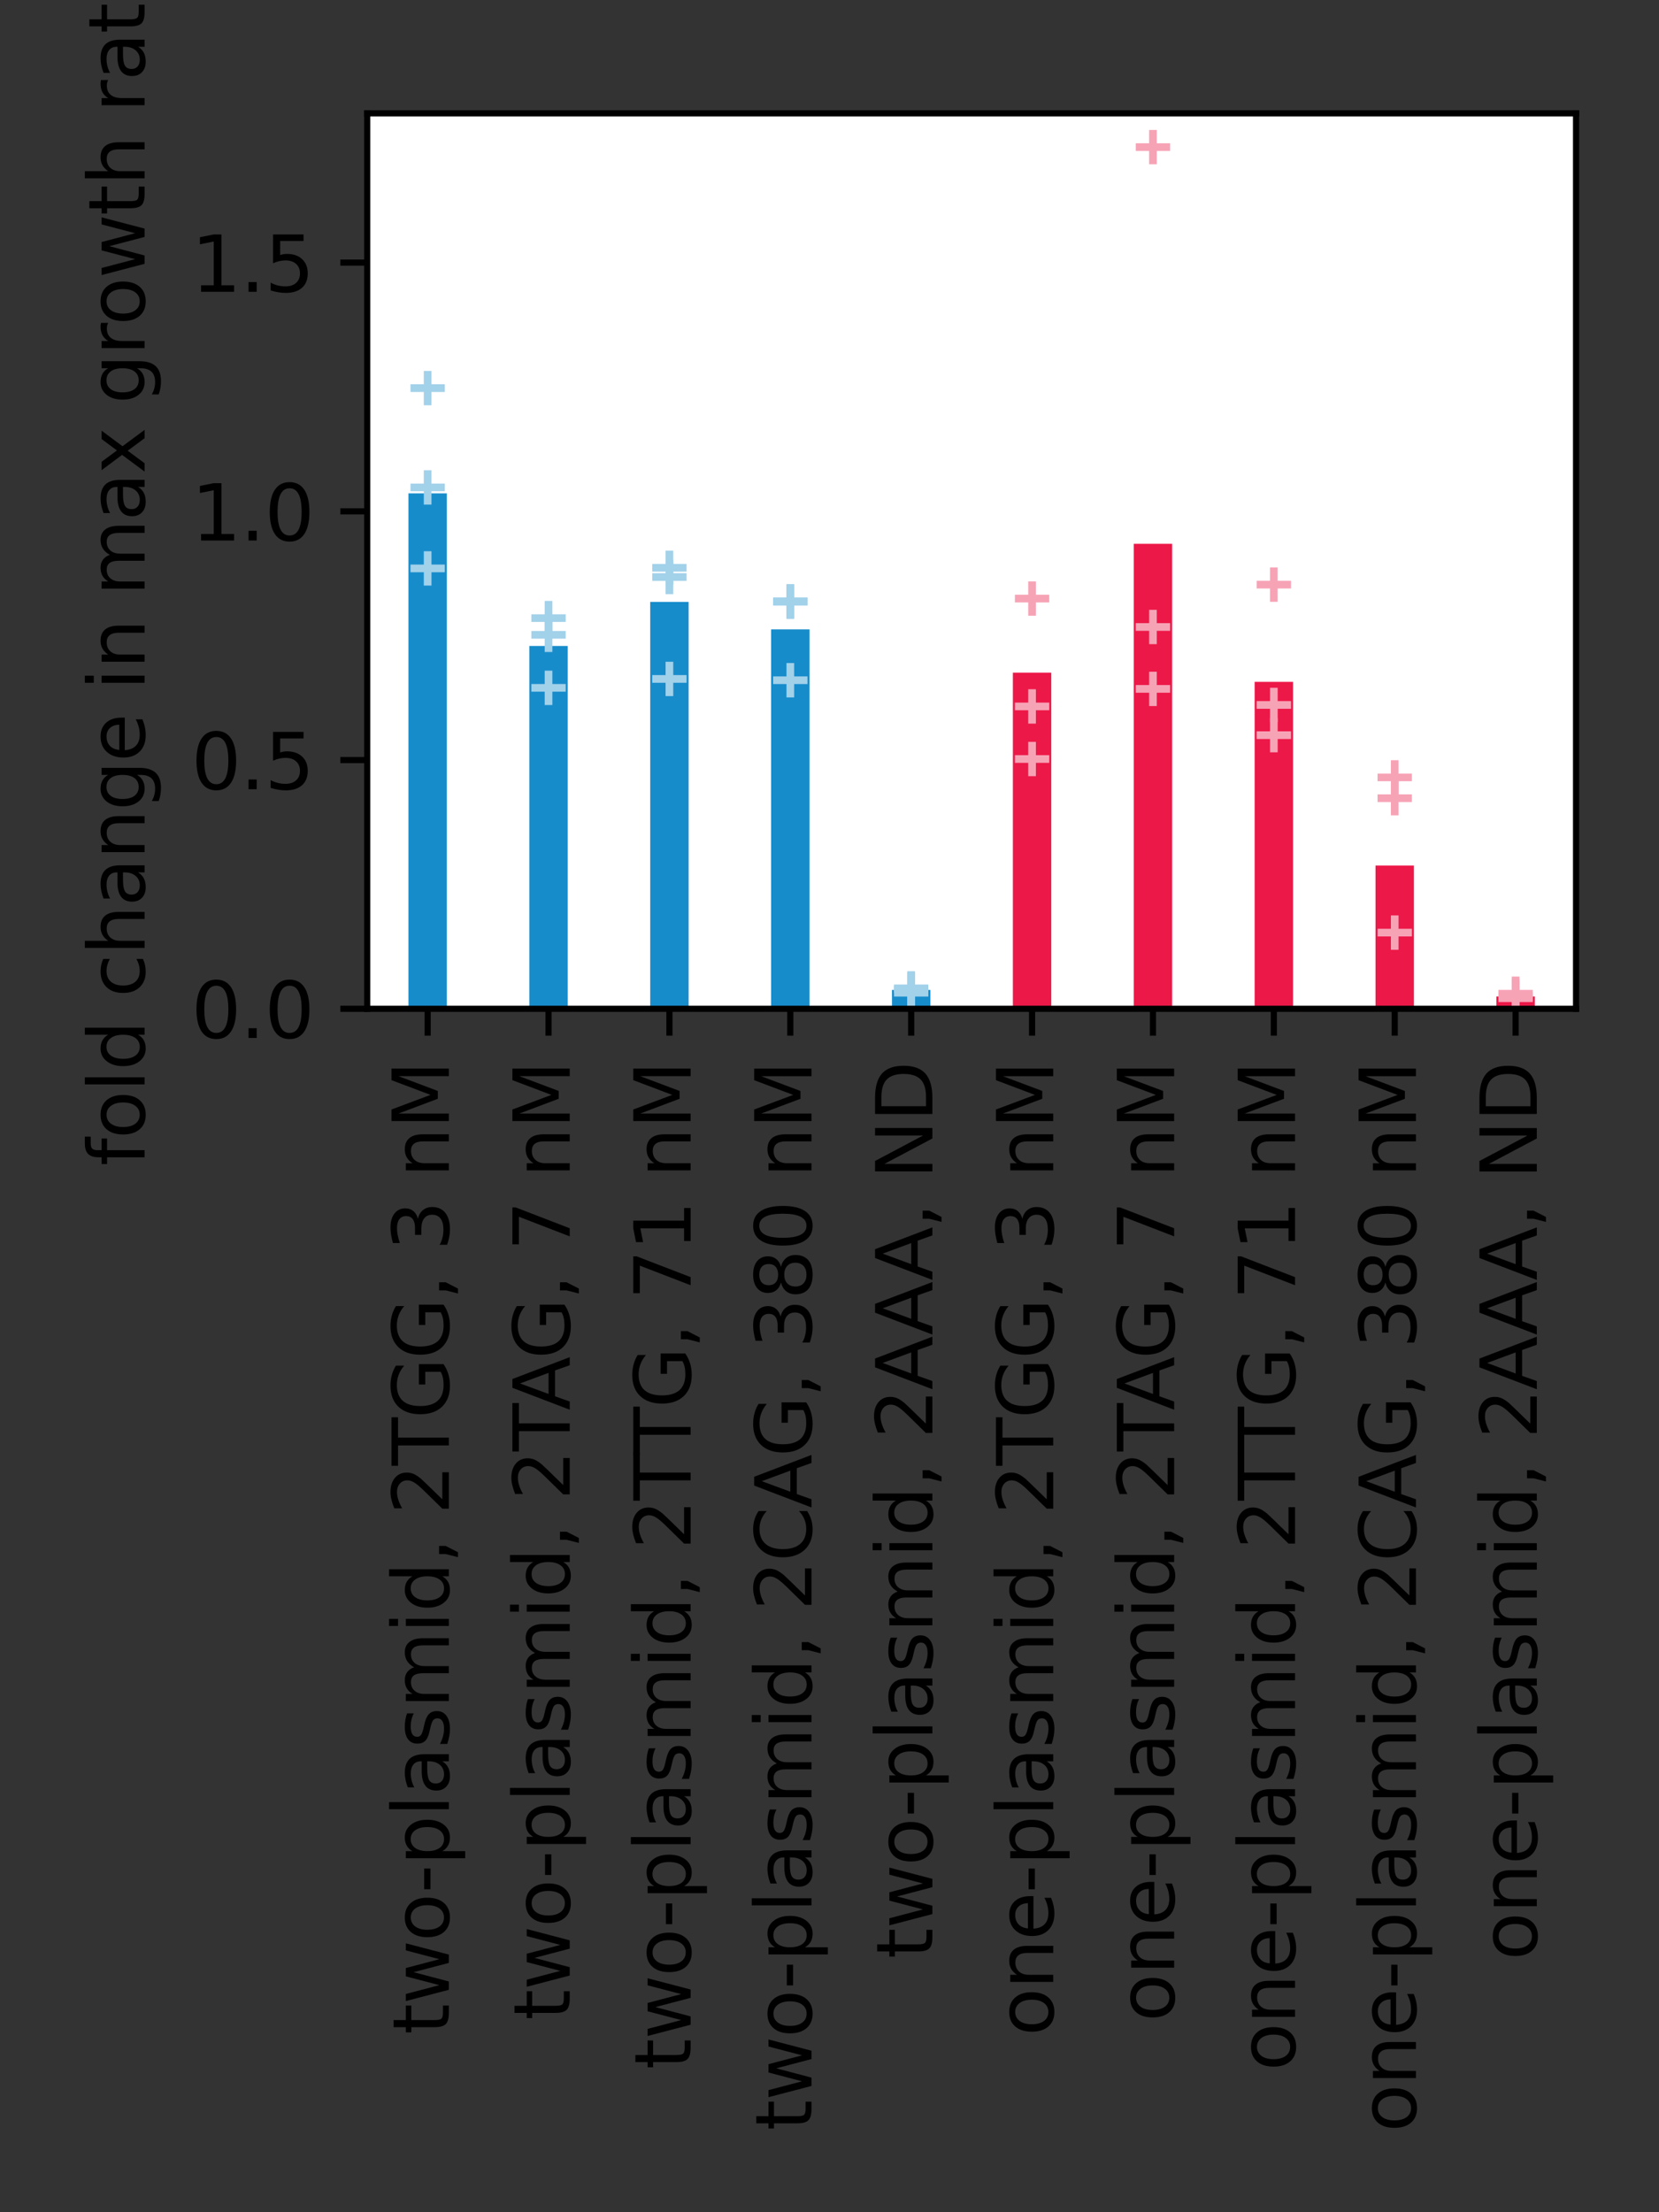 <?xml version="1.0" encoding="utf-8" standalone="no"?>
<!DOCTYPE svg PUBLIC "-//W3C//DTD SVG 1.1//EN"
  "http://www.w3.org/Graphics/SVG/1.1/DTD/svg11.dtd">
<svg xmlns:xlink="http://www.w3.org/1999/xlink" width="216pt" height="288pt" viewBox="0 0 216 288" xmlns="http://www.w3.org/2000/svg" version="1.1">
 <rect x="0" y="0" width="216" height="288" fill="#333333" stroke="none"/>
 <defs>
  <style type="text/css">*{stroke-linejoin: round; stroke-linecap: butt}</style>
 </defs>
 <g id="figure_1">
  <g id="patch_1">
   <path d="M 0 288 
L 216 288 
L 216 0 
L 0 0 
L 0 288 
z
" style="fill: none"/>
  </g>
  <g id="axes_1">
   <g id="patch_2">
    <path d="M 47.81 131.33 
L 205.2 131.33 
L 205.2 14.76 
L 47.81 14.76 
z
" style="fill: #ffffff"/>
   </g>
   <g id="matplotlib.axis_1">
    <g id="xtick_1">
     <g id="line2d_1">
      <defs>
       <path id="m2b30dde29e" d="M 0 0 
L 0 3.5 
" style="stroke: #000000; stroke-width: 0.8"/>
      </defs>
      <g>
       <use xlink:href="#m2b30dde29e" x="55.679" y="131.33" style="stroke: #000000; stroke-width: 0.8"/>
      </g>
     </g>
     <g id="text_1">
      <!-- two-plasmid, 2TGG, 3 nM -->
      <g transform="translate(58.439 264.86)rotate(-90)scale(0.1 -0.1)">
       <defs>
        <path id="DejaVuSans-74" d="M 1172 4494 
L 1172 3500 
L 2356 3500 
L 2356 3053 
L 1172 3053 
L 1172 1153 
Q 1172 725 1289 603 
Q 1406 481 1766 481 
L 2356 481 
L 2356 0 
L 1766 0 
Q 1100 0 847 248 
Q 594 497 594 1153 
L 594 3053 
L 172 3053 
L 172 3500 
L 594 3500 
L 594 4494 
L 1172 4494 
z
" transform="scale(0.016)"/>
        <path id="DejaVuSans-77" d="M 269 3500 
L 844 3500 
L 1563 769 
L 2278 3500 
L 2956 3500 
L 3675 769 
L 4391 3500 
L 4966 3500 
L 4050 0 
L 3372 0 
L 2619 2869 
L 1863 0 
L 1184 0 
L 269 3500 
z
" transform="scale(0.016)"/>
        <path id="DejaVuSans-6f" d="M 1959 3097 
Q 1497 3097 1228 2736 
Q 959 2375 959 1747 
Q 959 1119 1226 758 
Q 1494 397 1959 397 
Q 2419 397 2687 759 
Q 2956 1122 2956 1747 
Q 2956 2369 2687 2733 
Q 2419 3097 1959 3097 
z
M 1959 3584 
Q 2709 3584 3137 3096 
Q 3566 2609 3566 1747 
Q 3566 888 3137 398 
Q 2709 -91 1959 -91 
Q 1206 -91 779 398 
Q 353 888 353 1747 
Q 353 2609 779 3096 
Q 1206 3584 1959 3584 
z
" transform="scale(0.016)"/>
        <path id="DejaVuSans-2d" d="M 313 2009 
L 1997 2009 
L 1997 1497 
L 313 1497 
L 313 2009 
z
" transform="scale(0.016)"/>
        <path id="DejaVuSans-70" d="M 1159 525 
L 1159 -1331 
L 581 -1331 
L 581 3500 
L 1159 3500 
L 1159 2969 
Q 1341 3281 1617 3432 
Q 1894 3584 2278 3584 
Q 2916 3584 3314 3078 
Q 3713 2572 3713 1747 
Q 3713 922 3314 415 
Q 2916 -91 2278 -91 
Q 1894 -91 1617 61 
Q 1341 213 1159 525 
z
M 3116 1747 
Q 3116 2381 2855 2742 
Q 2594 3103 2138 3103 
Q 1681 3103 1420 2742 
Q 1159 2381 1159 1747 
Q 1159 1113 1420 752 
Q 1681 391 2138 391 
Q 2594 391 2855 752 
Q 3116 1113 3116 1747 
z
" transform="scale(0.016)"/>
        <path id="DejaVuSans-6c" d="M 603 4863 
L 1178 4863 
L 1178 0 
L 603 0 
L 603 4863 
z
" transform="scale(0.016)"/>
        <path id="DejaVuSans-61" d="M 2194 1759 
Q 1497 1759 1228 1600 
Q 959 1441 959 1056 
Q 959 750 1161 570 
Q 1363 391 1709 391 
Q 2188 391 2477 730 
Q 2766 1069 2766 1631 
L 2766 1759 
L 2194 1759 
z
M 3341 1997 
L 3341 0 
L 2766 0 
L 2766 531 
Q 2569 213 2275 61 
Q 1981 -91 1556 -91 
Q 1019 -91 701 211 
Q 384 513 384 1019 
Q 384 1609 779 1909 
Q 1175 2209 1959 2209 
L 2766 2209 
L 2766 2266 
Q 2766 2663 2505 2880 
Q 2244 3097 1772 3097 
Q 1472 3097 1187 3025 
Q 903 2953 641 2809 
L 641 3341 
Q 956 3463 1253 3523 
Q 1550 3584 1831 3584 
Q 2591 3584 2966 3190 
Q 3341 2797 3341 1997 
z
" transform="scale(0.016)"/>
        <path id="DejaVuSans-73" d="M 2834 3397 
L 2834 2853 
Q 2591 2978 2328 3040 
Q 2066 3103 1784 3103 
Q 1356 3103 1142 2972 
Q 928 2841 928 2578 
Q 928 2378 1081 2264 
Q 1234 2150 1697 2047 
L 1894 2003 
Q 2506 1872 2764 1633 
Q 3022 1394 3022 966 
Q 3022 478 2636 193 
Q 2250 -91 1575 -91 
Q 1294 -91 989 -36 
Q 684 19 347 128 
L 347 722 
Q 666 556 975 473 
Q 1284 391 1588 391 
Q 1994 391 2212 530 
Q 2431 669 2431 922 
Q 2431 1156 2273 1281 
Q 2116 1406 1581 1522 
L 1381 1569 
Q 847 1681 609 1914 
Q 372 2147 372 2553 
Q 372 3047 722 3315 
Q 1072 3584 1716 3584 
Q 2034 3584 2315 3537 
Q 2597 3491 2834 3397 
z
" transform="scale(0.016)"/>
        <path id="DejaVuSans-6d" d="M 3328 2828 
Q 3544 3216 3844 3400 
Q 4144 3584 4550 3584 
Q 5097 3584 5394 3201 
Q 5691 2819 5691 2113 
L 5691 0 
L 5113 0 
L 5113 2094 
Q 5113 2597 4934 2840 
Q 4756 3084 4391 3084 
Q 3944 3084 3684 2787 
Q 3425 2491 3425 1978 
L 3425 0 
L 2847 0 
L 2847 2094 
Q 2847 2600 2669 2842 
Q 2491 3084 2119 3084 
Q 1678 3084 1418 2786 
Q 1159 2488 1159 1978 
L 1159 0 
L 581 0 
L 581 3500 
L 1159 3500 
L 1159 2956 
Q 1356 3278 1631 3431 
Q 1906 3584 2284 3584 
Q 2666 3584 2933 3390 
Q 3200 3197 3328 2828 
z
" transform="scale(0.016)"/>
        <path id="DejaVuSans-69" d="M 603 3500 
L 1178 3500 
L 1178 0 
L 603 0 
L 603 3500 
z
M 603 4863 
L 1178 4863 
L 1178 4134 
L 603 4134 
L 603 4863 
z
" transform="scale(0.016)"/>
        <path id="DejaVuSans-64" d="M 2906 2969 
L 2906 4863 
L 3481 4863 
L 3481 0 
L 2906 0 
L 2906 525 
Q 2725 213 2448 61 
Q 2172 -91 1784 -91 
Q 1150 -91 751 415 
Q 353 922 353 1747 
Q 353 2572 751 3078 
Q 1150 3584 1784 3584 
Q 2172 3584 2448 3432 
Q 2725 3281 2906 2969 
z
M 947 1747 
Q 947 1113 1208 752 
Q 1469 391 1925 391 
Q 2381 391 2643 752 
Q 2906 1113 2906 1747 
Q 2906 2381 2643 2742 
Q 2381 3103 1925 3103 
Q 1469 3103 1208 2742 
Q 947 2381 947 1747 
z
" transform="scale(0.016)"/>
        <path id="DejaVuSans-2c" d="M 750 794 
L 1409 794 
L 1409 256 
L 897 -744 
L 494 -744 
L 750 256 
L 750 794 
z
" transform="scale(0.016)"/>
        <path id="DejaVuSans-20" transform="scale(0.016)"/>
        <path id="DejaVuSans-32" d="M 1228 531 
L 3431 531 
L 3431 0 
L 469 0 
L 469 531 
Q 828 903 1448 1529 
Q 2069 2156 2228 2338 
Q 2531 2678 2651 2914 
Q 2772 3150 2772 3378 
Q 2772 3750 2511 3984 
Q 2250 4219 1831 4219 
Q 1534 4219 1204 4116 
Q 875 4013 500 3803 
L 500 4441 
Q 881 4594 1212 4672 
Q 1544 4750 1819 4750 
Q 2544 4750 2975 4387 
Q 3406 4025 3406 3419 
Q 3406 3131 3298 2873 
Q 3191 2616 2906 2266 
Q 2828 2175 2409 1742 
Q 1991 1309 1228 531 
z
" transform="scale(0.016)"/>
        <path id="DejaVuSans-54" d="M -19 4666 
L 3928 4666 
L 3928 4134 
L 2272 4134 
L 2272 0 
L 1638 0 
L 1638 4134 
L -19 4134 
L -19 4666 
z
" transform="scale(0.016)"/>
        <path id="DejaVuSans-47" d="M 3809 666 
L 3809 1919 
L 2778 1919 
L 2778 2438 
L 4434 2438 
L 4434 434 
Q 4069 175 3628 42 
Q 3188 -91 2688 -91 
Q 1594 -91 976 548 
Q 359 1188 359 2328 
Q 359 3472 976 4111 
Q 1594 4750 2688 4750 
Q 3144 4750 3555 4637 
Q 3966 4525 4313 4306 
L 4313 3634 
Q 3963 3931 3569 4081 
Q 3175 4231 2741 4231 
Q 1884 4231 1454 3753 
Q 1025 3275 1025 2328 
Q 1025 1384 1454 906 
Q 1884 428 2741 428 
Q 3075 428 3337 486 
Q 3600 544 3809 666 
z
" transform="scale(0.016)"/>
        <path id="DejaVuSans-33" d="M 2597 2516 
Q 3050 2419 3304 2112 
Q 3559 1806 3559 1356 
Q 3559 666 3084 287 
Q 2609 -91 1734 -91 
Q 1441 -91 1130 -33 
Q 819 25 488 141 
L 488 750 
Q 750 597 1062 519 
Q 1375 441 1716 441 
Q 2309 441 2620 675 
Q 2931 909 2931 1356 
Q 2931 1769 2642 2001 
Q 2353 2234 1838 2234 
L 1294 2234 
L 1294 2753 
L 1863 2753 
Q 2328 2753 2575 2939 
Q 2822 3125 2822 3475 
Q 2822 3834 2567 4026 
Q 2313 4219 1838 4219 
Q 1578 4219 1281 4162 
Q 984 4106 628 3988 
L 628 4550 
Q 988 4650 1302 4700 
Q 1616 4750 1894 4750 
Q 2613 4750 3031 4423 
Q 3450 4097 3450 3541 
Q 3450 3153 3228 2886 
Q 3006 2619 2597 2516 
z
" transform="scale(0.016)"/>
        <path id="DejaVuSans-6e" d="M 3513 2113 
L 3513 0 
L 2938 0 
L 2938 2094 
Q 2938 2591 2744 2837 
Q 2550 3084 2163 3084 
Q 1697 3084 1428 2787 
Q 1159 2491 1159 1978 
L 1159 0 
L 581 0 
L 581 3500 
L 1159 3500 
L 1159 2956 
Q 1366 3272 1645 3428 
Q 1925 3584 2291 3584 
Q 2894 3584 3203 3211 
Q 3513 2838 3513 2113 
z
" transform="scale(0.016)"/>
        <path id="DejaVuSans-4d" d="M 628 4666 
L 1569 4666 
L 2759 1491 
L 3956 4666 
L 4897 4666 
L 4897 0 
L 4281 0 
L 4281 4097 
L 3078 897 
L 2444 897 
L 1241 4097 
L 1241 0 
L 628 0 
L 628 4666 
z
" transform="scale(0.016)"/>
       </defs>
       <use xlink:href="#DejaVuSans-74"/>
       <use xlink:href="#DejaVuSans-77" x="39.209"/>
       <use xlink:href="#DejaVuSans-6f" x="120.996"/>
       <use xlink:href="#DejaVuSans-2d" x="184.053"/>
       <use xlink:href="#DejaVuSans-70" x="220.137"/>
       <use xlink:href="#DejaVuSans-6c" x="283.613"/>
       <use xlink:href="#DejaVuSans-61" x="311.396"/>
       <use xlink:href="#DejaVuSans-73" x="372.676"/>
       <use xlink:href="#DejaVuSans-6d" x="424.775"/>
       <use xlink:href="#DejaVuSans-69" x="522.188"/>
       <use xlink:href="#DejaVuSans-64" x="549.971"/>
       <use xlink:href="#DejaVuSans-2c" x="613.447"/>
       <use xlink:href="#DejaVuSans-20" x="645.234"/>
       <use xlink:href="#DejaVuSans-32" x="677.021"/>
       <use xlink:href="#DejaVuSans-54" x="740.645"/>
       <use xlink:href="#DejaVuSans-47" x="801.729"/>
       <use xlink:href="#DejaVuSans-47" x="879.219"/>
       <use xlink:href="#DejaVuSans-2c" x="956.709"/>
       <use xlink:href="#DejaVuSans-20" x="988.496"/>
       <use xlink:href="#DejaVuSans-33" x="1020.283"/>
       <use xlink:href="#DejaVuSans-20" x="1083.906"/>
       <use xlink:href="#DejaVuSans-6e" x="1115.693"/>
       <use xlink:href="#DejaVuSans-4d" x="1179.072"/>
      </g>
     </g>
    </g>
    <g id="xtick_2">
     <g id="line2d_2">
      <g>
       <use xlink:href="#m2b30dde29e" x="71.418" y="131.33" style="stroke: #000000; stroke-width: 0.8"/>
      </g>
     </g>
     <g id="text_2">
      <!-- two-plasmid, 2TAG, 7 nM -->
      <g transform="translate(74.178 263.002)rotate(-90)scale(0.1 -0.1)">
       <defs>
        <path id="DejaVuSans-41" d="M 2188 4044 
L 1331 1722 
L 3047 1722 
L 2188 4044 
z
M 1831 4666 
L 2547 4666 
L 4325 0 
L 3669 0 
L 3244 1197 
L 1141 1197 
L 716 0 
L 50 0 
L 1831 4666 
z
" transform="scale(0.016)"/>
        <path id="DejaVuSans-37" d="M 525 4666 
L 3525 4666 
L 3525 4397 
L 1831 0 
L 1172 0 
L 2766 4134 
L 525 4134 
L 525 4666 
z
" transform="scale(0.016)"/>
       </defs>
       <use xlink:href="#DejaVuSans-74"/>
       <use xlink:href="#DejaVuSans-77" x="39.209"/>
       <use xlink:href="#DejaVuSans-6f" x="120.996"/>
       <use xlink:href="#DejaVuSans-2d" x="184.053"/>
       <use xlink:href="#DejaVuSans-70" x="220.137"/>
       <use xlink:href="#DejaVuSans-6c" x="283.613"/>
       <use xlink:href="#DejaVuSans-61" x="311.396"/>
       <use xlink:href="#DejaVuSans-73" x="372.676"/>
       <use xlink:href="#DejaVuSans-6d" x="424.775"/>
       <use xlink:href="#DejaVuSans-69" x="522.188"/>
       <use xlink:href="#DejaVuSans-64" x="549.971"/>
       <use xlink:href="#DejaVuSans-2c" x="613.447"/>
       <use xlink:href="#DejaVuSans-20" x="645.234"/>
       <use xlink:href="#DejaVuSans-32" x="677.021"/>
       <use xlink:href="#DejaVuSans-54" x="740.645"/>
       <use xlink:href="#DejaVuSans-41" x="793.979"/>
       <use xlink:href="#DejaVuSans-47" x="860.637"/>
       <use xlink:href="#DejaVuSans-2c" x="938.127"/>
       <use xlink:href="#DejaVuSans-20" x="969.914"/>
       <use xlink:href="#DejaVuSans-37" x="1001.701"/>
       <use xlink:href="#DejaVuSans-20" x="1065.324"/>
       <use xlink:href="#DejaVuSans-6e" x="1097.111"/>
       <use xlink:href="#DejaVuSans-4d" x="1160.49"/>
      </g>
     </g>
    </g>
    <g id="xtick_3">
     <g id="line2d_3">
      <g>
       <use xlink:href="#m2b30dde29e" x="87.157" y="131.33" style="stroke: #000000; stroke-width: 0.8"/>
      </g>
     </g>
     <g id="text_3">
      <!-- two-plasmid, 2TTG, 71 nM -->
      <g transform="translate(89.917 269.407)rotate(-90)scale(0.1 -0.1)">
       <defs>
        <path id="DejaVuSans-31" d="M 794 531 
L 1825 531 
L 1825 4091 
L 703 3866 
L 703 4441 
L 1819 4666 
L 2450 4666 
L 2450 531 
L 3481 531 
L 3481 0 
L 794 0 
L 794 531 
z
" transform="scale(0.016)"/>
       </defs>
       <use xlink:href="#DejaVuSans-74"/>
       <use xlink:href="#DejaVuSans-77" x="39.209"/>
       <use xlink:href="#DejaVuSans-6f" x="120.996"/>
       <use xlink:href="#DejaVuSans-2d" x="184.053"/>
       <use xlink:href="#DejaVuSans-70" x="220.137"/>
       <use xlink:href="#DejaVuSans-6c" x="283.613"/>
       <use xlink:href="#DejaVuSans-61" x="311.396"/>
       <use xlink:href="#DejaVuSans-73" x="372.676"/>
       <use xlink:href="#DejaVuSans-6d" x="424.775"/>
       <use xlink:href="#DejaVuSans-69" x="522.188"/>
       <use xlink:href="#DejaVuSans-64" x="549.971"/>
       <use xlink:href="#DejaVuSans-2c" x="613.447"/>
       <use xlink:href="#DejaVuSans-20" x="645.234"/>
       <use xlink:href="#DejaVuSans-32" x="677.021"/>
       <use xlink:href="#DejaVuSans-54" x="740.645"/>
       <use xlink:href="#DejaVuSans-54" x="799.979"/>
       <use xlink:href="#DejaVuSans-47" x="861.062"/>
       <use xlink:href="#DejaVuSans-2c" x="938.553"/>
       <use xlink:href="#DejaVuSans-20" x="970.34"/>
       <use xlink:href="#DejaVuSans-37" x="1002.127"/>
       <use xlink:href="#DejaVuSans-31" x="1065.75"/>
       <use xlink:href="#DejaVuSans-20" x="1129.373"/>
       <use xlink:href="#DejaVuSans-6e" x="1161.16"/>
       <use xlink:href="#DejaVuSans-4d" x="1224.539"/>
      </g>
     </g>
    </g>
    <g id="xtick_4">
     <g id="line2d_4">
      <g>
       <use xlink:href="#m2b30dde29e" x="102.897" y="131.33" style="stroke: #000000; stroke-width: 0.8"/>
      </g>
     </g>
     <g id="text_4">
      <!-- two-plasmid, 2CAG, 380 nM -->
      <g transform="translate(105.656 277.377)rotate(-90)scale(0.1 -0.1)">
       <defs>
        <path id="DejaVuSans-43" d="M 4122 4306 
L 4122 3641 
Q 3803 3938 3442 4084 
Q 3081 4231 2675 4231 
Q 1875 4231 1450 3742 
Q 1025 3253 1025 2328 
Q 1025 1406 1450 917 
Q 1875 428 2675 428 
Q 3081 428 3442 575 
Q 3803 722 4122 1019 
L 4122 359 
Q 3791 134 3420 21 
Q 3050 -91 2638 -91 
Q 1578 -91 968 557 
Q 359 1206 359 2328 
Q 359 3453 968 4101 
Q 1578 4750 2638 4750 
Q 3056 4750 3426 4639 
Q 3797 4528 4122 4306 
z
" transform="scale(0.016)"/>
        <path id="DejaVuSans-38" d="M 2034 2216 
Q 1584 2216 1326 1975 
Q 1069 1734 1069 1313 
Q 1069 891 1326 650 
Q 1584 409 2034 409 
Q 2484 409 2743 651 
Q 3003 894 3003 1313 
Q 3003 1734 2745 1975 
Q 2488 2216 2034 2216 
z
M 1403 2484 
Q 997 2584 770 2862 
Q 544 3141 544 3541 
Q 544 4100 942 4425 
Q 1341 4750 2034 4750 
Q 2731 4750 3128 4425 
Q 3525 4100 3525 3541 
Q 3525 3141 3298 2862 
Q 3072 2584 2669 2484 
Q 3125 2378 3379 2068 
Q 3634 1759 3634 1313 
Q 3634 634 3220 271 
Q 2806 -91 2034 -91 
Q 1263 -91 848 271 
Q 434 634 434 1313 
Q 434 1759 690 2068 
Q 947 2378 1403 2484 
z
M 1172 3481 
Q 1172 3119 1398 2916 
Q 1625 2713 2034 2713 
Q 2441 2713 2670 2916 
Q 2900 3119 2900 3481 
Q 2900 3844 2670 4047 
Q 2441 4250 2034 4250 
Q 1625 4250 1398 4047 
Q 1172 3844 1172 3481 
z
" transform="scale(0.016)"/>
        <path id="DejaVuSans-30" d="M 2034 4250 
Q 1547 4250 1301 3770 
Q 1056 3291 1056 2328 
Q 1056 1369 1301 889 
Q 1547 409 2034 409 
Q 2525 409 2770 889 
Q 3016 1369 3016 2328 
Q 3016 3291 2770 3770 
Q 2525 4250 2034 4250 
z
M 2034 4750 
Q 2819 4750 3233 4129 
Q 3647 3509 3647 2328 
Q 3647 1150 3233 529 
Q 2819 -91 2034 -91 
Q 1250 -91 836 529 
Q 422 1150 422 2328 
Q 422 3509 836 4129 
Q 1250 4750 2034 4750 
z
" transform="scale(0.016)"/>
       </defs>
       <use xlink:href="#DejaVuSans-74"/>
       <use xlink:href="#DejaVuSans-77" x="39.209"/>
       <use xlink:href="#DejaVuSans-6f" x="120.996"/>
       <use xlink:href="#DejaVuSans-2d" x="184.053"/>
       <use xlink:href="#DejaVuSans-70" x="220.137"/>
       <use xlink:href="#DejaVuSans-6c" x="283.613"/>
       <use xlink:href="#DejaVuSans-61" x="311.396"/>
       <use xlink:href="#DejaVuSans-73" x="372.676"/>
       <use xlink:href="#DejaVuSans-6d" x="424.775"/>
       <use xlink:href="#DejaVuSans-69" x="522.188"/>
       <use xlink:href="#DejaVuSans-64" x="549.971"/>
       <use xlink:href="#DejaVuSans-2c" x="613.447"/>
       <use xlink:href="#DejaVuSans-20" x="645.234"/>
       <use xlink:href="#DejaVuSans-32" x="677.021"/>
       <use xlink:href="#DejaVuSans-43" x="740.645"/>
       <use xlink:href="#DejaVuSans-41" x="810.469"/>
       <use xlink:href="#DejaVuSans-47" x="877.127"/>
       <use xlink:href="#DejaVuSans-2c" x="954.617"/>
       <use xlink:href="#DejaVuSans-20" x="986.404"/>
       <use xlink:href="#DejaVuSans-33" x="1018.191"/>
       <use xlink:href="#DejaVuSans-38" x="1081.814"/>
       <use xlink:href="#DejaVuSans-30" x="1145.438"/>
       <use xlink:href="#DejaVuSans-20" x="1209.061"/>
       <use xlink:href="#DejaVuSans-6e" x="1240.848"/>
       <use xlink:href="#DejaVuSans-4d" x="1304.227"/>
      </g>
     </g>
    </g>
    <g id="xtick_5">
     <g id="line2d_5">
      <g>
       <use xlink:href="#m2b30dde29e" x="118.635" y="131.33" style="stroke: #000000; stroke-width: 0.8"/>
      </g>
     </g>
     <g id="text_5">
      <!-- two-plasmid, 2AAA, ND -->
      <g transform="translate(121.395 255.002)rotate(-90)scale(0.1 -0.1)">
       <defs>
        <path id="DejaVuSans-4e" d="M 628 4666 
L 1478 4666 
L 3547 763 
L 3547 4666 
L 4159 4666 
L 4159 0 
L 3309 0 
L 1241 3903 
L 1241 0 
L 628 0 
L 628 4666 
z
" transform="scale(0.016)"/>
        <path id="DejaVuSans-44" d="M 1259 4147 
L 1259 519 
L 2022 519 
Q 2988 519 3436 956 
Q 3884 1394 3884 2338 
Q 3884 3275 3436 3711 
Q 2988 4147 2022 4147 
L 1259 4147 
z
M 628 4666 
L 1925 4666 
Q 3281 4666 3915 4102 
Q 4550 3538 4550 2338 
Q 4550 1131 3912 565 
Q 3275 0 1925 0 
L 628 0 
L 628 4666 
z
" transform="scale(0.016)"/>
       </defs>
       <use xlink:href="#DejaVuSans-74"/>
       <use xlink:href="#DejaVuSans-77" x="39.209"/>
       <use xlink:href="#DejaVuSans-6f" x="120.996"/>
       <use xlink:href="#DejaVuSans-2d" x="184.053"/>
       <use xlink:href="#DejaVuSans-70" x="220.137"/>
       <use xlink:href="#DejaVuSans-6c" x="283.613"/>
       <use xlink:href="#DejaVuSans-61" x="311.396"/>
       <use xlink:href="#DejaVuSans-73" x="372.676"/>
       <use xlink:href="#DejaVuSans-6d" x="424.775"/>
       <use xlink:href="#DejaVuSans-69" x="522.188"/>
       <use xlink:href="#DejaVuSans-64" x="549.971"/>
       <use xlink:href="#DejaVuSans-2c" x="613.447"/>
       <use xlink:href="#DejaVuSans-20" x="645.234"/>
       <use xlink:href="#DejaVuSans-32" x="677.021"/>
       <use xlink:href="#DejaVuSans-41" x="740.645"/>
       <use xlink:href="#DejaVuSans-41" x="811.803"/>
       <use xlink:href="#DejaVuSans-41" x="882.961"/>
       <use xlink:href="#DejaVuSans-2c" x="951.369"/>
       <use xlink:href="#DejaVuSans-20" x="983.156"/>
       <use xlink:href="#DejaVuSans-4e" x="1014.943"/>
       <use xlink:href="#DejaVuSans-44" x="1089.748"/>
      </g>
     </g>
    </g>
    <g id="xtick_6">
     <g id="line2d_6">
      <g>
       <use xlink:href="#m2b30dde29e" x="134.375" y="131.33" style="stroke: #000000; stroke-width: 0.8"/>
      </g>
     </g>
     <g id="text_6">
      <!-- one-plasmid, 2TGG, 3 nM -->
      <g transform="translate(137.134 265.064)rotate(-90)scale(0.1 -0.1)">
       <defs>
        <path id="DejaVuSans-65" d="M 3597 1894 
L 3597 1613 
L 953 1613 
Q 991 1019 1311 708 
Q 1631 397 2203 397 
Q 2534 397 2845 478 
Q 3156 559 3463 722 
L 3463 178 
Q 3153 47 2828 -22 
Q 2503 -91 2169 -91 
Q 1331 -91 842 396 
Q 353 884 353 1716 
Q 353 2575 817 3079 
Q 1281 3584 2069 3584 
Q 2775 3584 3186 3129 
Q 3597 2675 3597 1894 
z
M 3022 2063 
Q 3016 2534 2758 2815 
Q 2500 3097 2075 3097 
Q 1594 3097 1305 2825 
Q 1016 2553 972 2059 
L 3022 2063 
z
" transform="scale(0.016)"/>
       </defs>
       <use xlink:href="#DejaVuSans-6f"/>
       <use xlink:href="#DejaVuSans-6e" x="61.182"/>
       <use xlink:href="#DejaVuSans-65" x="124.561"/>
       <use xlink:href="#DejaVuSans-2d" x="186.084"/>
       <use xlink:href="#DejaVuSans-70" x="222.168"/>
       <use xlink:href="#DejaVuSans-6c" x="285.645"/>
       <use xlink:href="#DejaVuSans-61" x="313.428"/>
       <use xlink:href="#DejaVuSans-73" x="374.707"/>
       <use xlink:href="#DejaVuSans-6d" x="426.807"/>
       <use xlink:href="#DejaVuSans-69" x="524.219"/>
       <use xlink:href="#DejaVuSans-64" x="552.002"/>
       <use xlink:href="#DejaVuSans-2c" x="615.479"/>
       <use xlink:href="#DejaVuSans-20" x="647.266"/>
       <use xlink:href="#DejaVuSans-32" x="679.053"/>
       <use xlink:href="#DejaVuSans-54" x="742.676"/>
       <use xlink:href="#DejaVuSans-47" x="803.76"/>
       <use xlink:href="#DejaVuSans-47" x="881.25"/>
       <use xlink:href="#DejaVuSans-2c" x="958.74"/>
       <use xlink:href="#DejaVuSans-20" x="990.527"/>
       <use xlink:href="#DejaVuSans-33" x="1022.314"/>
       <use xlink:href="#DejaVuSans-20" x="1085.938"/>
       <use xlink:href="#DejaVuSans-6e" x="1117.725"/>
       <use xlink:href="#DejaVuSans-4d" x="1181.104"/>
      </g>
     </g>
    </g>
    <g id="xtick_7">
     <g id="line2d_7">
      <g>
       <use xlink:href="#m2b30dde29e" x="150.113" y="131.33" style="stroke: #000000; stroke-width: 0.8"/>
      </g>
     </g>
     <g id="text_7">
      <!-- one-plasmid, 2TAG, 7 nM -->
      <g transform="translate(152.873 263.207)rotate(-90)scale(0.1 -0.1)">
       <use xlink:href="#DejaVuSans-6f"/>
       <use xlink:href="#DejaVuSans-6e" x="61.182"/>
       <use xlink:href="#DejaVuSans-65" x="124.561"/>
       <use xlink:href="#DejaVuSans-2d" x="186.084"/>
       <use xlink:href="#DejaVuSans-70" x="222.168"/>
       <use xlink:href="#DejaVuSans-6c" x="285.645"/>
       <use xlink:href="#DejaVuSans-61" x="313.428"/>
       <use xlink:href="#DejaVuSans-73" x="374.707"/>
       <use xlink:href="#DejaVuSans-6d" x="426.807"/>
       <use xlink:href="#DejaVuSans-69" x="524.219"/>
       <use xlink:href="#DejaVuSans-64" x="552.002"/>
       <use xlink:href="#DejaVuSans-2c" x="615.479"/>
       <use xlink:href="#DejaVuSans-20" x="647.266"/>
       <use xlink:href="#DejaVuSans-32" x="679.053"/>
       <use xlink:href="#DejaVuSans-54" x="742.676"/>
       <use xlink:href="#DejaVuSans-41" x="796.01"/>
       <use xlink:href="#DejaVuSans-47" x="862.668"/>
       <use xlink:href="#DejaVuSans-2c" x="940.158"/>
       <use xlink:href="#DejaVuSans-20" x="971.945"/>
       <use xlink:href="#DejaVuSans-37" x="1003.732"/>
       <use xlink:href="#DejaVuSans-20" x="1067.355"/>
       <use xlink:href="#DejaVuSans-6e" x="1099.143"/>
       <use xlink:href="#DejaVuSans-4d" x="1162.521"/>
      </g>
     </g>
    </g>
    <g id="xtick_8">
     <g id="line2d_8">
      <g>
       <use xlink:href="#m2b30dde29e" x="165.852" y="131.33" style="stroke: #000000; stroke-width: 0.8"/>
      </g>
     </g>
     <g id="text_8">
      <!-- one-plasmid, 2TTG, 71 nM -->
      <g transform="translate(168.612 269.611)rotate(-90)scale(0.1 -0.1)">
       <use xlink:href="#DejaVuSans-6f"/>
       <use xlink:href="#DejaVuSans-6e" x="61.182"/>
       <use xlink:href="#DejaVuSans-65" x="124.561"/>
       <use xlink:href="#DejaVuSans-2d" x="186.084"/>
       <use xlink:href="#DejaVuSans-70" x="222.168"/>
       <use xlink:href="#DejaVuSans-6c" x="285.645"/>
       <use xlink:href="#DejaVuSans-61" x="313.428"/>
       <use xlink:href="#DejaVuSans-73" x="374.707"/>
       <use xlink:href="#DejaVuSans-6d" x="426.807"/>
       <use xlink:href="#DejaVuSans-69" x="524.219"/>
       <use xlink:href="#DejaVuSans-64" x="552.002"/>
       <use xlink:href="#DejaVuSans-2c" x="615.479"/>
       <use xlink:href="#DejaVuSans-20" x="647.266"/>
       <use xlink:href="#DejaVuSans-32" x="679.053"/>
       <use xlink:href="#DejaVuSans-54" x="742.676"/>
       <use xlink:href="#DejaVuSans-54" x="802.01"/>
       <use xlink:href="#DejaVuSans-47" x="863.094"/>
       <use xlink:href="#DejaVuSans-2c" x="940.584"/>
       <use xlink:href="#DejaVuSans-20" x="972.371"/>
       <use xlink:href="#DejaVuSans-37" x="1004.158"/>
       <use xlink:href="#DejaVuSans-31" x="1067.781"/>
       <use xlink:href="#DejaVuSans-20" x="1131.404"/>
       <use xlink:href="#DejaVuSans-6e" x="1163.191"/>
       <use xlink:href="#DejaVuSans-4d" x="1226.57"/>
      </g>
     </g>
    </g>
    <g id="xtick_9">
     <g id="line2d_9">
      <g>
       <use xlink:href="#m2b30dde29e" x="181.591" y="131.33" style="stroke: #000000; stroke-width: 0.8"/>
      </g>
     </g>
     <g id="text_9">
      <!-- one-plasmid, 2CAG, 380 nM -->
      <g transform="translate(184.351 277.582)rotate(-90)scale(0.1 -0.1)">
       <use xlink:href="#DejaVuSans-6f"/>
       <use xlink:href="#DejaVuSans-6e" x="61.182"/>
       <use xlink:href="#DejaVuSans-65" x="124.561"/>
       <use xlink:href="#DejaVuSans-2d" x="186.084"/>
       <use xlink:href="#DejaVuSans-70" x="222.168"/>
       <use xlink:href="#DejaVuSans-6c" x="285.645"/>
       <use xlink:href="#DejaVuSans-61" x="313.428"/>
       <use xlink:href="#DejaVuSans-73" x="374.707"/>
       <use xlink:href="#DejaVuSans-6d" x="426.807"/>
       <use xlink:href="#DejaVuSans-69" x="524.219"/>
       <use xlink:href="#DejaVuSans-64" x="552.002"/>
       <use xlink:href="#DejaVuSans-2c" x="615.479"/>
       <use xlink:href="#DejaVuSans-20" x="647.266"/>
       <use xlink:href="#DejaVuSans-32" x="679.053"/>
       <use xlink:href="#DejaVuSans-43" x="742.676"/>
       <use xlink:href="#DejaVuSans-41" x="812.5"/>
       <use xlink:href="#DejaVuSans-47" x="879.158"/>
       <use xlink:href="#DejaVuSans-2c" x="956.648"/>
       <use xlink:href="#DejaVuSans-20" x="988.436"/>
       <use xlink:href="#DejaVuSans-33" x="1020.223"/>
       <use xlink:href="#DejaVuSans-38" x="1083.846"/>
       <use xlink:href="#DejaVuSans-30" x="1147.469"/>
       <use xlink:href="#DejaVuSans-20" x="1211.092"/>
       <use xlink:href="#DejaVuSans-6e" x="1242.879"/>
       <use xlink:href="#DejaVuSans-4d" x="1306.258"/>
      </g>
     </g>
    </g>
    <g id="xtick_10">
     <g id="line2d_10">
      <g>
       <use xlink:href="#m2b30dde29e" x="197.331" y="131.33" style="stroke: #000000; stroke-width: 0.8"/>
      </g>
     </g>
     <g id="text_10">
      <!-- one-plasmid, 2AAA, ND -->
      <g transform="translate(200.09 255.207)rotate(-90)scale(0.1 -0.1)">
       <use xlink:href="#DejaVuSans-6f"/>
       <use xlink:href="#DejaVuSans-6e" x="61.182"/>
       <use xlink:href="#DejaVuSans-65" x="124.561"/>
       <use xlink:href="#DejaVuSans-2d" x="186.084"/>
       <use xlink:href="#DejaVuSans-70" x="222.168"/>
       <use xlink:href="#DejaVuSans-6c" x="285.645"/>
       <use xlink:href="#DejaVuSans-61" x="313.428"/>
       <use xlink:href="#DejaVuSans-73" x="374.707"/>
       <use xlink:href="#DejaVuSans-6d" x="426.807"/>
       <use xlink:href="#DejaVuSans-69" x="524.219"/>
       <use xlink:href="#DejaVuSans-64" x="552.002"/>
       <use xlink:href="#DejaVuSans-2c" x="615.479"/>
       <use xlink:href="#DejaVuSans-20" x="647.266"/>
       <use xlink:href="#DejaVuSans-32" x="679.053"/>
       <use xlink:href="#DejaVuSans-41" x="742.676"/>
       <use xlink:href="#DejaVuSans-41" x="813.834"/>
       <use xlink:href="#DejaVuSans-41" x="884.992"/>
       <use xlink:href="#DejaVuSans-2c" x="953.4"/>
       <use xlink:href="#DejaVuSans-20" x="985.188"/>
       <use xlink:href="#DejaVuSans-4e" x="1016.975"/>
       <use xlink:href="#DejaVuSans-44" x="1091.779"/>
      </g>
     </g>
    </g>
   </g>
   <g id="matplotlib.axis_2">
    <g id="ytick_1">
     <g id="line2d_11">
      <defs>
       <path id="md2b7f60e1a" d="M 0 0 
L -3.5 0 
" style="stroke: #000000; stroke-width: 0.8"/>
      </defs>
      <g>
       <use xlink:href="#md2b7f60e1a" x="47.81" y="131.33" style="stroke: #000000; stroke-width: 0.8"/>
      </g>
     </g>
     <g id="text_11">
      <!-- 0.0 -->
      <g transform="translate(24.907 135.129)scale(0.1 -0.1)">
       <defs>
        <path id="DejaVuSans-2e" d="M 684 794 
L 1344 794 
L 1344 0 
L 684 0 
L 684 794 
z
" transform="scale(0.016)"/>
       </defs>
       <use xlink:href="#DejaVuSans-30"/>
       <use xlink:href="#DejaVuSans-2e" x="63.623"/>
       <use xlink:href="#DejaVuSans-30" x="95.41"/>
      </g>
     </g>
    </g>
    <g id="ytick_2">
     <g id="line2d_12">
      <g>
       <use xlink:href="#md2b7f60e1a" x="47.81" y="98.949" style="stroke: #000000; stroke-width: 0.8"/>
      </g>
     </g>
     <g id="text_12">
      <!-- 0.5 -->
      <g transform="translate(24.907 102.749)scale(0.1 -0.1)">
       <defs>
        <path id="DejaVuSans-35" d="M 691 4666 
L 3169 4666 
L 3169 4134 
L 1269 4134 
L 1269 2991 
Q 1406 3038 1543 3061 
Q 1681 3084 1819 3084 
Q 2600 3084 3056 2656 
Q 3513 2228 3513 1497 
Q 3513 744 3044 326 
Q 2575 -91 1722 -91 
Q 1428 -91 1123 -41 
Q 819 9 494 109 
L 494 744 
Q 775 591 1075 516 
Q 1375 441 1709 441 
Q 2250 441 2565 725 
Q 2881 1009 2881 1497 
Q 2881 1984 2565 2268 
Q 2250 2553 1709 2553 
Q 1456 2553 1204 2497 
Q 953 2441 691 2322 
L 691 4666 
z
" transform="scale(0.016)"/>
       </defs>
       <use xlink:href="#DejaVuSans-30"/>
       <use xlink:href="#DejaVuSans-2e" x="63.623"/>
       <use xlink:href="#DejaVuSans-35" x="95.41"/>
      </g>
     </g>
    </g>
    <g id="ytick_3">
     <g id="line2d_13">
      <g>
       <use xlink:href="#md2b7f60e1a" x="47.81" y="66.569" style="stroke: #000000; stroke-width: 0.8"/>
      </g>
     </g>
     <g id="text_13">
      <!-- 1.0 -->
      <g transform="translate(24.907 70.368)scale(0.1 -0.1)">
       <use xlink:href="#DejaVuSans-31"/>
       <use xlink:href="#DejaVuSans-2e" x="63.623"/>
       <use xlink:href="#DejaVuSans-30" x="95.41"/>
      </g>
     </g>
    </g>
    <g id="ytick_4">
     <g id="line2d_14">
      <g>
       <use xlink:href="#md2b7f60e1a" x="47.81" y="34.188" style="stroke: #000000; stroke-width: 0.8"/>
      </g>
     </g>
     <g id="text_14">
      <!-- 1.5 -->
      <g transform="translate(24.907 37.988)scale(0.1 -0.1)">
       <use xlink:href="#DejaVuSans-31"/>
       <use xlink:href="#DejaVuSans-2e" x="63.623"/>
       <use xlink:href="#DejaVuSans-35" x="95.41"/>
      </g>
     </g>
    </g>
    <g id="text_15">
     <!-- fold change in max growth rate -->
     <g transform="translate(18.827 151.777)rotate(-90)scale(0.1 -0.1)">
      <defs>
       <path id="DejaVuSans-66" d="M 2375 4863 
L 2375 4384 
L 1825 4384 
Q 1516 4384 1395 4259 
Q 1275 4134 1275 3809 
L 1275 3500 
L 2222 3500 
L 2222 3053 
L 1275 3053 
L 1275 0 
L 697 0 
L 697 3053 
L 147 3053 
L 147 3500 
L 697 3500 
L 697 3744 
Q 697 4328 969 4595 
Q 1241 4863 1831 4863 
L 2375 4863 
z
" transform="scale(0.016)"/>
       <path id="DejaVuSans-63" d="M 3122 3366 
L 3122 2828 
Q 2878 2963 2633 3030 
Q 2388 3097 2138 3097 
Q 1578 3097 1268 2742 
Q 959 2388 959 1747 
Q 959 1106 1268 751 
Q 1578 397 2138 397 
Q 2388 397 2633 464 
Q 2878 531 3122 666 
L 3122 134 
Q 2881 22 2623 -34 
Q 2366 -91 2075 -91 
Q 1284 -91 818 406 
Q 353 903 353 1747 
Q 353 2603 823 3093 
Q 1294 3584 2113 3584 
Q 2378 3584 2631 3529 
Q 2884 3475 3122 3366 
z
" transform="scale(0.016)"/>
       <path id="DejaVuSans-68" d="M 3513 2113 
L 3513 0 
L 2938 0 
L 2938 2094 
Q 2938 2591 2744 2837 
Q 2550 3084 2163 3084 
Q 1697 3084 1428 2787 
Q 1159 2491 1159 1978 
L 1159 0 
L 581 0 
L 581 4863 
L 1159 4863 
L 1159 2956 
Q 1366 3272 1645 3428 
Q 1925 3584 2291 3584 
Q 2894 3584 3203 3211 
Q 3513 2838 3513 2113 
z
" transform="scale(0.016)"/>
       <path id="DejaVuSans-67" d="M 2906 1791 
Q 2906 2416 2648 2759 
Q 2391 3103 1925 3103 
Q 1463 3103 1205 2759 
Q 947 2416 947 1791 
Q 947 1169 1205 825 
Q 1463 481 1925 481 
Q 2391 481 2648 825 
Q 2906 1169 2906 1791 
z
M 3481 434 
Q 3481 -459 3084 -895 
Q 2688 -1331 1869 -1331 
Q 1566 -1331 1297 -1286 
Q 1028 -1241 775 -1147 
L 775 -588 
Q 1028 -725 1275 -790 
Q 1522 -856 1778 -856 
Q 2344 -856 2625 -561 
Q 2906 -266 2906 331 
L 2906 616 
Q 2728 306 2450 153 
Q 2172 0 1784 0 
Q 1141 0 747 490 
Q 353 981 353 1791 
Q 353 2603 747 3093 
Q 1141 3584 1784 3584 
Q 2172 3584 2450 3431 
Q 2728 3278 2906 2969 
L 2906 3500 
L 3481 3500 
L 3481 434 
z
" transform="scale(0.016)"/>
       <path id="DejaVuSans-78" d="M 3513 3500 
L 2247 1797 
L 3578 0 
L 2900 0 
L 1881 1375 
L 863 0 
L 184 0 
L 1544 1831 
L 300 3500 
L 978 3500 
L 1906 2253 
L 2834 3500 
L 3513 3500 
z
" transform="scale(0.016)"/>
       <path id="DejaVuSans-72" d="M 2631 2963 
Q 2534 3019 2420 3045 
Q 2306 3072 2169 3072 
Q 1681 3072 1420 2755 
Q 1159 2438 1159 1844 
L 1159 0 
L 581 0 
L 581 3500 
L 1159 3500 
L 1159 2956 
Q 1341 3275 1631 3429 
Q 1922 3584 2338 3584 
Q 2397 3584 2469 3576 
Q 2541 3569 2628 3553 
L 2631 2963 
z
" transform="scale(0.016)"/>
      </defs>
      <use xlink:href="#DejaVuSans-66"/>
      <use xlink:href="#DejaVuSans-6f" x="35.205"/>
      <use xlink:href="#DejaVuSans-6c" x="96.387"/>
      <use xlink:href="#DejaVuSans-64" x="124.17"/>
      <use xlink:href="#DejaVuSans-20" x="187.646"/>
      <use xlink:href="#DejaVuSans-63" x="219.434"/>
      <use xlink:href="#DejaVuSans-68" x="274.414"/>
      <use xlink:href="#DejaVuSans-61" x="337.793"/>
      <use xlink:href="#DejaVuSans-6e" x="399.072"/>
      <use xlink:href="#DejaVuSans-67" x="462.451"/>
      <use xlink:href="#DejaVuSans-65" x="525.928"/>
      <use xlink:href="#DejaVuSans-20" x="587.451"/>
      <use xlink:href="#DejaVuSans-69" x="619.238"/>
      <use xlink:href="#DejaVuSans-6e" x="647.021"/>
      <use xlink:href="#DejaVuSans-20" x="710.4"/>
      <use xlink:href="#DejaVuSans-6d" x="742.188"/>
      <use xlink:href="#DejaVuSans-61" x="839.6"/>
      <use xlink:href="#DejaVuSans-78" x="900.879"/>
      <use xlink:href="#DejaVuSans-20" x="960.059"/>
      <use xlink:href="#DejaVuSans-67" x="991.846"/>
      <use xlink:href="#DejaVuSans-72" x="1055.322"/>
      <use xlink:href="#DejaVuSans-6f" x="1094.186"/>
      <use xlink:href="#DejaVuSans-77" x="1155.367"/>
      <use xlink:href="#DejaVuSans-74" x="1237.154"/>
      <use xlink:href="#DejaVuSans-68" x="1276.363"/>
      <use xlink:href="#DejaVuSans-20" x="1339.742"/>
      <use xlink:href="#DejaVuSans-72" x="1371.529"/>
      <use xlink:href="#DejaVuSans-61" x="1412.643"/>
      <use xlink:href="#DejaVuSans-74" x="1473.922"/>
      <use xlink:href="#DejaVuSans-65" x="1513.131"/>
     </g>
    </g>
   </g>
   <g id="line2d_15">
    <path d="M 55.679 131.33 
L 55.679 64.231 
" clip-path="url(#p44f7284046)" style="fill: none; stroke: #178ccb; stroke-width: 5"/>
   </g>
   <g id="line2d_16">
    <defs>
     <path id="m33ddccfc34" d="M -2.236 0 
L 2.236 0 
M 0 2.236 
L 0 -2.236 
" style="stroke: #a2d1ea"/>
    </defs>
    <g clip-path="url(#p44f7284046)">
     <use xlink:href="#m33ddccfc34" x="55.679" y="73.999" style="fill: #1f77b4; stroke: #a2d1ea"/>
     <use xlink:href="#m33ddccfc34" x="55.679" y="50.528" style="fill: #1f77b4; stroke: #a2d1ea"/>
     <use xlink:href="#m33ddccfc34" x="55.679" y="63.456" style="fill: #1f77b4; stroke: #a2d1ea"/>
    </g>
   </g>
   <g id="line2d_17">
    <path d="M 71.418 131.33 
L 71.418 84.096 
" clip-path="url(#p44f7284046)" style="fill: none; stroke: #178ccb; stroke-width: 5"/>
   </g>
   <g id="line2d_18">
    <defs>
     <path id="m4b8146b0cc" d="M -2.236 0 
L 2.236 0 
M 0 2.236 
L 0 -2.236 
" style="stroke: #a2d1ea"/>
    </defs>
    <g clip-path="url(#p44f7284046)">
     <use xlink:href="#m4b8146b0cc" x="71.418" y="80.47" style="fill: #ff7f0e; stroke: #a2d1ea"/>
     <use xlink:href="#m4b8146b0cc" x="71.418" y="89.547" style="fill: #ff7f0e; stroke: #a2d1ea"/>
     <use xlink:href="#m4b8146b0cc" x="71.418" y="82.644" style="fill: #ff7f0e; stroke: #a2d1ea"/>
    </g>
   </g>
   <g id="line2d_19">
    <path d="M 87.157 131.33 
L 87.157 78.362 
" clip-path="url(#p44f7284046)" style="fill: none; stroke: #178ccb; stroke-width: 5"/>
   </g>
   <g id="line2d_20">
    <defs>
     <path id="m81a28b2a32" d="M -2.236 0 
L 2.236 0 
M 0 2.236 
L 0 -2.236 
" style="stroke: #a2d1ea"/>
    </defs>
    <g clip-path="url(#p44f7284046)">
     <use xlink:href="#m81a28b2a32" x="87.157" y="75.121" style="fill: #2ca02c; stroke: #a2d1ea"/>
     <use xlink:href="#m81a28b2a32" x="87.157" y="73.919" style="fill: #2ca02c; stroke: #a2d1ea"/>
     <use xlink:href="#m81a28b2a32" x="87.157" y="88.386" style="fill: #2ca02c; stroke: #a2d1ea"/>
    </g>
   </g>
   <g id="line2d_21">
    <path d="M 102.897 131.33 
L 102.897 81.934 
" clip-path="url(#p44f7284046)" style="fill: none; stroke: #178ccb; stroke-width: 5"/>
   </g>
   <g id="line2d_22">
    <defs>
     <path id="ma0bbc34e85" d="M -2.236 0 
L 2.236 0 
M 0 2.236 
L 0 -2.236 
" style="stroke: #a2d1ea"/>
    </defs>
    <g clip-path="url(#p44f7284046)">
     <use xlink:href="#ma0bbc34e85" x="102.897" y="78.338" style="fill: #d62728; stroke: #a2d1ea"/>
     <use xlink:href="#ma0bbc34e85" x="102.897" y="88.557" style="fill: #d62728; stroke: #a2d1ea"/>
     <use xlink:href="#ma0bbc34e85" x="102.897" y="78.277" style="fill: #d62728; stroke: #a2d1ea"/>
    </g>
   </g>
   <g id="line2d_23">
    <path d="M 118.635 131.33 
L 118.635 128.874 
" clip-path="url(#p44f7284046)" style="fill: none; stroke: #178ccb; stroke-width: 5"/>
   </g>
   <g id="line2d_24">
    <defs>
     <path id="m07aa989c5f" d="M -2.236 0 
L 2.236 0 
M 0 2.236 
L 0 -2.236 
" style="stroke: #a2d1ea"/>
    </defs>
    <g clip-path="url(#p44f7284046)">
     <use xlink:href="#m07aa989c5f" x="118.635" y="128.779" style="fill: #9467bd; stroke: #a2d1ea"/>
     <use xlink:href="#m07aa989c5f" x="118.635" y="128.671" style="fill: #9467bd; stroke: #a2d1ea"/>
     <use xlink:href="#m07aa989c5f" x="118.635" y="129.239" style="fill: #9467bd; stroke: #a2d1ea"/>
    </g>
   </g>
   <g id="line2d_25">
    <path d="M 134.375 131.33 
L 134.375 87.572 
" clip-path="url(#p44f7284046)" style="fill: none; stroke: #ec1848; stroke-width: 5"/>
   </g>
   <g id="line2d_26">
    <defs>
     <path id="m3e2020294a" d="M -2.236 0 
L 2.236 0 
M 0 2.236 
L 0 -2.236 
" style="stroke: #f7a3b6"/>
    </defs>
    <g clip-path="url(#p44f7284046)">
     <use xlink:href="#m3e2020294a" x="134.375" y="77.927" style="fill: #8c564b; stroke: #f7a3b6"/>
     <use xlink:href="#m3e2020294a" x="134.375" y="91.966" style="fill: #8c564b; stroke: #f7a3b6"/>
     <use xlink:href="#m3e2020294a" x="134.375" y="98.814" style="fill: #8c564b; stroke: #f7a3b6"/>
    </g>
   </g>
   <g id="line2d_27">
    <path d="M 150.113 131.33 
L 150.113 70.795 
" clip-path="url(#p44f7284046)" style="fill: none; stroke: #ec1848; stroke-width: 5"/>
   </g>
   <g id="line2d_28">
    <defs>
     <path id="m56f09b8784" d="M -2.236 0 
L 2.236 0 
M 0 2.236 
L 0 -2.236 
" style="stroke: #f7a3b6"/>
    </defs>
    <g clip-path="url(#p44f7284046)">
     <use xlink:href="#m56f09b8784" x="150.113" y="89.684" style="fill: #e377c2; stroke: #f7a3b6"/>
     <use xlink:href="#m56f09b8784" x="150.113" y="19.153" style="fill: #e377c2; stroke: #f7a3b6"/>
     <use xlink:href="#m56f09b8784" x="150.113" y="81.625" style="fill: #e377c2; stroke: #f7a3b6"/>
    </g>
   </g>
   <g id="line2d_29">
    <path d="M 165.852 131.33 
L 165.852 88.765 
" clip-path="url(#p44f7284046)" style="fill: none; stroke: #ec1848; stroke-width: 5"/>
   </g>
   <g id="line2d_30">
    <defs>
     <path id="m3735f9ba4b" d="M -2.236 0 
L 2.236 0 
M 0 2.236 
L 0 -2.236 
" style="stroke: #f7a3b6"/>
    </defs>
    <g clip-path="url(#p44f7284046)">
     <use xlink:href="#m3735f9ba4b" x="165.852" y="91.775" style="fill: #7f7f7f; stroke: #f7a3b6"/>
     <use xlink:href="#m3735f9ba4b" x="165.852" y="76.112" style="fill: #7f7f7f; stroke: #f7a3b6"/>
     <use xlink:href="#m3735f9ba4b" x="165.852" y="95.708" style="fill: #7f7f7f; stroke: #f7a3b6"/>
    </g>
   </g>
   <g id="line2d_31">
    <path d="M 181.591 131.33 
L 181.591 112.684 
" clip-path="url(#p44f7284046)" style="fill: none; stroke: #ec1848; stroke-width: 5"/>
   </g>
   <g id="line2d_32">
    <defs>
     <path id="m45fbd93967" d="M -2.236 0 
L 2.236 0 
M 0 2.236 
L 0 -2.236 
" style="stroke: #f7a3b6"/>
    </defs>
    <g clip-path="url(#p44f7284046)">
     <use xlink:href="#m45fbd93967" x="181.591" y="121.412" style="fill: #bcbd22; stroke: #f7a3b6"/>
     <use xlink:href="#m45fbd93967" x="181.591" y="103.915" style="fill: #bcbd22; stroke: #f7a3b6"/>
     <use xlink:href="#m45fbd93967" x="181.591" y="101.205" style="fill: #bcbd22; stroke: #f7a3b6"/>
    </g>
   </g>
   <g id="line2d_33">
    <path d="M 197.331 131.33 
L 197.331 129.726 
" clip-path="url(#p44f7284046)" style="fill: none; stroke: #ec1848; stroke-width: 5"/>
   </g>
   <g id="line2d_34">
    <defs>
     <path id="m9f35506444" d="M -2.236 0 
L 2.236 0 
M 0 2.236 
L 0 -2.236 
" style="stroke: #f7a3b6"/>
    </defs>
    <g clip-path="url(#p44f7284046)">
     <use xlink:href="#m9f35506444" x="197.331" y="129.951" style="fill: #17becf; stroke: #f7a3b6"/>
     <use xlink:href="#m9f35506444" x="197.331" y="129.725" style="fill: #17becf; stroke: #f7a3b6"/>
     <use xlink:href="#m9f35506444" x="197.331" y="129.368" style="fill: #17becf; stroke: #f7a3b6"/>
    </g>
   </g>
   <g id="patch_3">
    <path d="M 47.81 131.33 
L 47.81 14.76 
" style="fill: none; stroke: #000000; stroke-width: 0.8; stroke-linejoin: miter; stroke-linecap: square"/>
   </g>
   <g id="patch_4">
    <path d="M 205.2 131.33 
L 205.2 14.76 
" style="fill: none; stroke: #000000; stroke-width: 0.8; stroke-linejoin: miter; stroke-linecap: square"/>
   </g>
   <g id="patch_5">
    <path d="M 47.81 131.33 
L 205.2 131.33 
" style="fill: none; stroke: #000000; stroke-width: 0.8; stroke-linejoin: miter; stroke-linecap: square"/>
   </g>
   <g id="patch_6">
    <path d="M 47.81 14.76 
L 205.2 14.76 
" style="fill: none; stroke: #000000; stroke-width: 0.8; stroke-linejoin: miter; stroke-linecap: square"/>
   </g>
  </g>
 </g>
 <defs>
  <clipPath id="p44f7284046">
   <rect x="47.81" y="14.76" width="157.39" height="116.57"/>
  </clipPath>
 </defs>
</svg>
